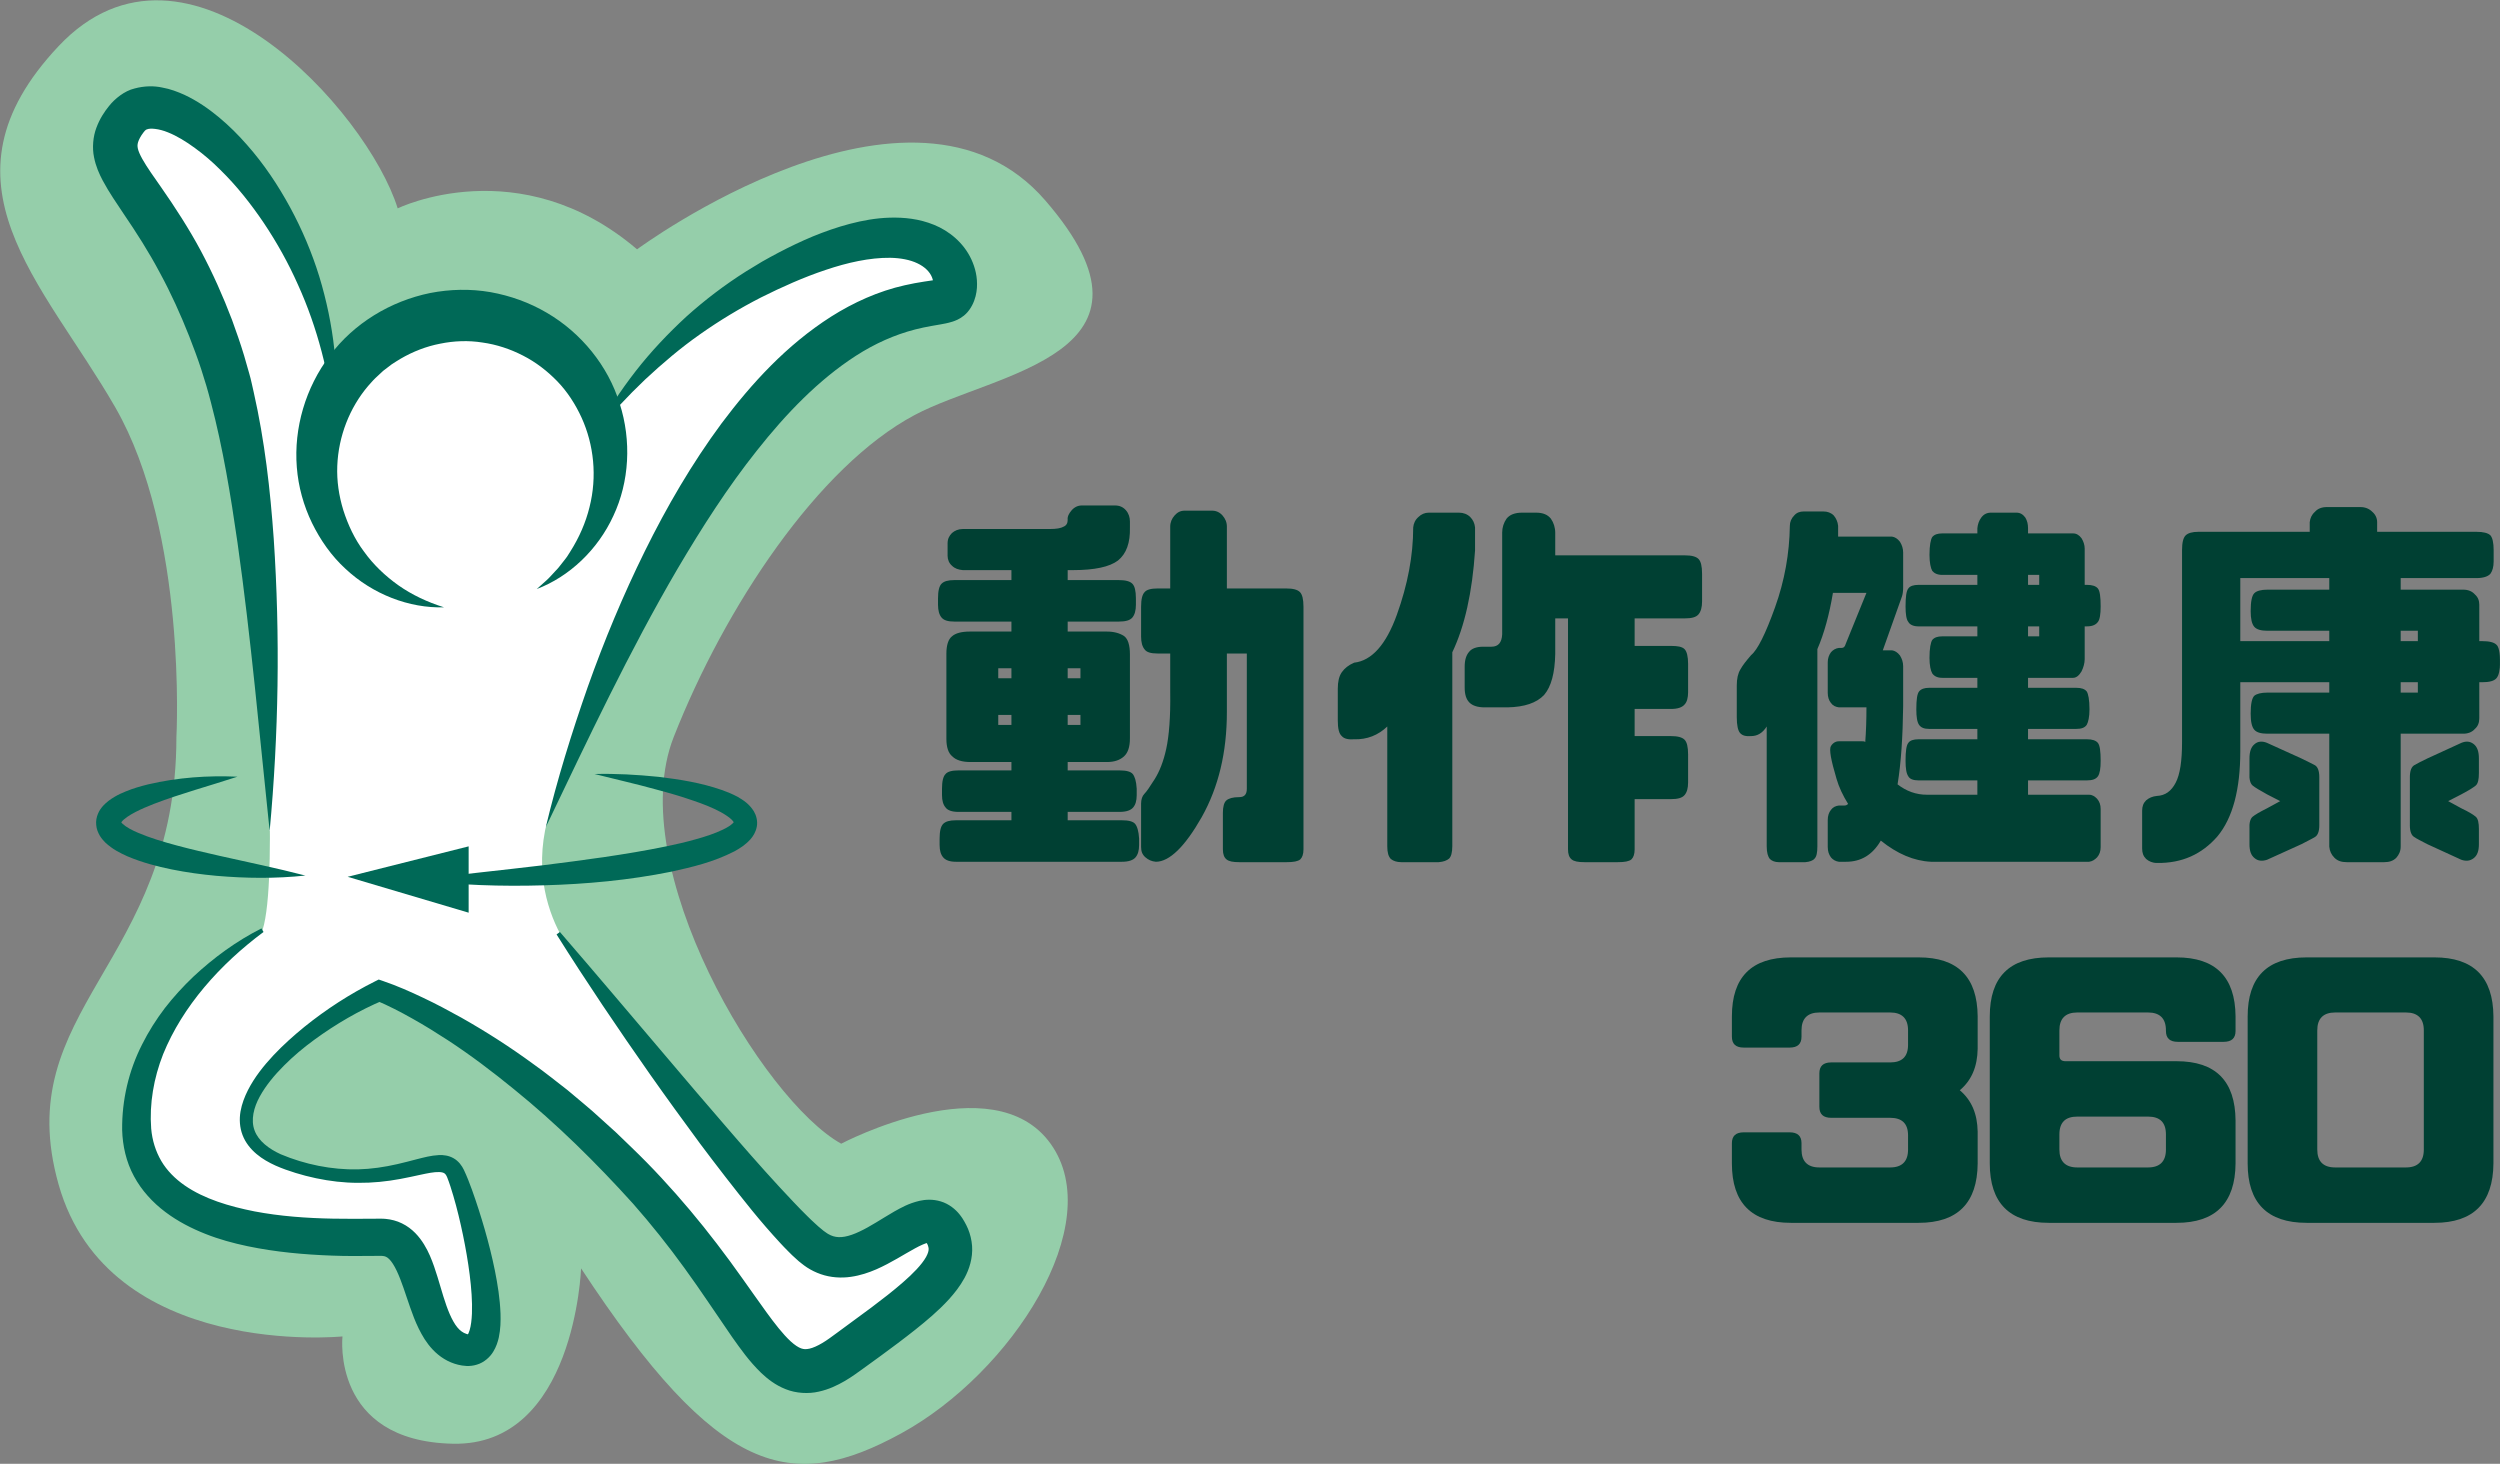 <?xml version="1.0" encoding="UTF-8" standalone="no"?>
<!DOCTYPE svg PUBLIC "-//W3C//DTD SVG 1.1//EN" "http://www.w3.org/Graphics/SVG/1.1/DTD/svg11.dtd">
<svg width="100%" height="100%" viewBox="0 0 7571 4433" version="1.1" xmlns="http://www.w3.org/2000/svg" xmlns:xlink="http://www.w3.org/1999/xlink" xml:space="preserve" xmlns:serif="http://www.serif.com/" style="fill-rule:evenodd;clip-rule:evenodd;stroke-linejoin:round;stroke-miterlimit:2;">
    <rect x="0" y="0" width="7571" height="4433" fill="#808080" stroke="none"/>
    <g transform="matrix(1,0,0,1,-25389.5,-5519.41)">
        <g id="Artboard10" transform="matrix(1,0,0,1,-1971.06,1600.49)">
            <rect x="27360.6" y="3918.92" width="7570.79" height="4432.38" style="fill:none;"/>
            <clipPath id="_clip1">
                <rect x="27360.6" y="3918.92" width="7570.79" height="4432.38"/>
            </clipPath>
            <g clip-path="url(#_clip1)">
                <g transform="matrix(8.333,0,0,8.333,27894.8,5937.02)">
                    <path d="M0,25.682C0,25.682 4.051,-48.51 -22.229,-94.167C-48.509,-139.824 -89.41,-175.969 -42.802,-225.43C3.806,-274.892 69.513,-201.651 80.414,-166.457C80.414,-166.457 124.606,-188.045 167.41,-151.569C167.41,-151.569 267.284,-225.43 315.794,-169.311C364.305,-113.191 297.461,-106.897 268.26,-91.339C233.126,-72.62 199.274,-21.513 180.726,25.682C162.178,72.877 213.066,157.647 241.602,173.466C241.602,173.466 296.771,144.331 317.697,173.466C338.623,202.602 303.429,256.82 263.479,278.697C223.529,300.574 197.105,294.867 147.064,218.772C147.064,218.772 144.822,283.453 100.471,282.502C56.121,281.55 60.356,243.503 60.356,243.503C60.356,243.503 -24.729,252.064 -42.802,188.334C-60.874,124.605 0,108.435 0,25.682" style="fill:#95ceaa;fill-rule:nonzero;"/>
                </g>
                <g transform="matrix(-5.237,6.482,6.482,5.237,29255.1,6131.73)">
                    <path d="M75.822,-106.92C75.822,-106.92 133.049,-54.181 143.157,-56.408C153.265,-58.635 75.822,39.55 75.822,39.55C75.822,39.55 70.819,-2.447 18.776,-8.026C-27.508,-12.986 75.822,-106.92 75.822,-106.92" style="fill:#fff;fill-rule:nonzero;"/>
                </g>
                <g transform="matrix(8.333,0,0,8.333,29013.3,4129.15)">
                    <path d="M0,275.387C74.389,66.435 140.987,89.813 147.135,82.981C153.606,75.792 142.821,42.764 80.988,75.119C54.019,89.231 33.983,108.669 18.005,131.973L-76.719,128.455C-76.719,52.071 -136.872,-1.398 -152.149,17.698C-167.426,36.794 -138.781,41.568 -117.776,105.271C-103.091,149.804 -100.539,231.592 -100.332,276.785" style="fill:#fff;fill-rule:nonzero;"/>
                </g>
                <g transform="matrix(8.333,0,0,8.333,28177.2,4178.65)">
                    <path d="M0,270.845C-3.715,235.664 -6.783,200.613 -11.687,166.046C-14.169,148.799 -16.989,131.596 -21.33,115.144C-21.899,113.105 -22.377,111.011 -23.012,109.019L-24.878,103.02C-26.184,99.007 -27.704,94.993 -29.237,91.043C-32.366,83.151 -35.836,75.435 -39.865,68.036C-43.811,60.568 -48.304,53.52 -53.216,46.314C-55.633,42.643 -58.219,39.016 -60.705,34.379C-61.917,32.047 -63.172,29.365 -63.834,25.94C-64.54,22.546 -64.196,18.452 -62.96,15.235C-61.758,11.997 -60.06,9.428 -58.367,7.349C-56.343,4.789 -52.778,1.851 -49.112,0.992C-45.517,0.012 -41.96,0 -39.073,0.64C-36.052,1.168 -33.493,2.182 -31.042,3.264C-26.226,5.512 -22.176,8.367 -18.444,11.447C-14.729,14.545 -11.365,17.89 -8.287,21.421C-2.069,28.439 3.06,36.165 7.442,44.211C11.809,52.267 15.371,60.696 18.045,69.362C23.319,86.698 25.473,104.88 23.614,122.515C21.707,104.921 17.385,87.921 10.279,72.282C6.8,64.446 2.63,56.969 -2.075,49.936C-6.799,42.923 -12.056,36.298 -17.959,30.529C-20.872,27.609 -23.975,24.936 -27.193,22.609C-30.385,20.272 -33.729,18.212 -36.989,16.924C-40.185,15.6 -43.432,15.32 -44.565,15.836C-44.686,15.918 -44.809,15.967 -44.952,15.988C-45.039,16.08 -45.101,16.176 -45.203,16.219C-45.327,16.22 -45.368,16.405 -45.456,16.498C-45.555,16.646 -45.596,16.54 -45.883,16.994C-46.932,18.352 -47.543,19.608 -47.827,20.511C-48.079,21.436 -48.077,21.884 -47.904,22.808C-47.716,23.716 -47.132,25.097 -46.266,26.631C-44.53,29.729 -41.967,33.274 -39.446,36.885C-34.366,44.175 -29.31,51.96 -24.982,60.045C-20.663,68.154 -16.92,76.541 -13.684,85.066C-12.127,89.361 -10.625,93.622 -9.302,98.012L-7.395,104.67C-6.733,106.887 -6.339,109.116 -5.801,111.338C-1.776,129.116 0.218,146.894 1.48,164.651C3.848,200.162 3.274,235.6 0,270.845" style="fill:#006957;fill-rule:nonzero;"/>
                </g>
                <g transform="matrix(8.333,0,0,8.333,29163.4,5771.99)">
                    <path d="M0,-65.167C4.256,-72.954 9.171,-80.42 14.674,-87.5C20.186,-94.575 26.399,-101.145 33.06,-107.291C39.79,-113.354 47.071,-118.872 54.777,-123.748C56.707,-124.959 58.668,-126.127 60.625,-127.299C62.599,-128.417 64.591,-129.514 66.613,-130.573C70.655,-132.69 74.798,-134.684 79.083,-136.47C83.385,-138.219 87.811,-139.796 92.45,-141.014C97.085,-142.235 101.926,-143.126 107.054,-143.277C112.16,-143.414 117.633,-142.895 123.095,-140.674C128.501,-138.494 133.854,-134.22 136.683,-128.082C138.086,-125.03 138.935,-121.626 138.688,-117.76C138.536,-115.821 138.13,-113.733 136.967,-111.467C136.678,-110.904 136.321,-110.327 135.917,-109.76C135.704,-109.472 135.47,-109.184 135.238,-108.905C135.163,-108.806 134.892,-108.522 134.674,-108.312C134.446,-108.091 134.209,-107.877 133.966,-107.673C132.151,-106.247 130.818,-105.837 129.855,-105.496C127.887,-104.881 126.709,-104.725 125.496,-104.49L122.227,-103.923C120.176,-103.556 118.239,-103.157 116.328,-102.67C108.739,-100.727 101.529,-97.468 94.731,-93.095C81.128,-84.334 69.294,-72.009 58.741,-58.663C48.108,-45.302 38.754,-30.686 29.911,-15.708C12.308,14.367 -2.694,46.246 -18.005,78.247C-13.882,60.97 -8.605,44.016 -2.729,27.219C3.22,10.452 10.09,-6.037 18.021,-22.115C25.961,-38.185 35.034,-53.83 45.886,-68.514C56.809,-83.072 69.488,-96.963 85.702,-107.312C93.78,-112.422 102.866,-116.567 112.474,-118.709C114.855,-119.257 117.256,-119.689 119.559,-120.045L122.826,-120.533C123.786,-120.673 124.795,-120.868 124.936,-120.917C125.022,-120.907 124.724,-120.932 123.78,-120.182C123.64,-120.07 123.505,-119.948 123.38,-119.819L123.109,-119.518C123.049,-119.454 122.995,-119.375 122.951,-119.306C122.864,-119.19 122.807,-119.076 122.772,-119.004C122.645,-118.694 122.751,-118.798 122.784,-119.054C122.876,-119.6 122.76,-120.643 122.352,-121.607C121.563,-123.599 119.717,-125.429 117.042,-126.692C114.369,-127.974 110.891,-128.617 107.197,-128.687C99.739,-128.778 91.569,-126.941 83.669,-124.267C75.728,-121.621 67.823,-118.081 60.188,-114.262C52.574,-110.364 45.209,-105.929 38.156,-100.959C31.078,-96.013 24.462,-90.38 18.067,-84.42C11.729,-78.402 5.766,-71.914 0,-65.167" style="fill:#006957;fill-rule:nonzero;"/>
                </g>
                <g transform="matrix(8.176,-1.612,-1.612,-8.176,28798,5760.68)">
                    <path d="M-10.859,2.445C-25.954,7.595 -38.58,19.441 -44.118,35.707C-53.599,63.557 -38.709,93.82 -10.859,103.302C16.991,112.784 47.255,97.894 56.737,70.044C66.219,42.193 51.329,11.93 23.478,2.448" style="fill:#fff;fill-rule:nonzero;"/>
                </g>
                <g transform="matrix(8.333,0,0,8.333,28705.3,4796.33)">
                    <path d="M0,115.425C-12.666,115.801 -25.922,110.699 -35.862,101.379C-40.897,96.762 -44.917,91.045 -47.977,84.786C-51.024,78.517 -52.961,71.585 -53.508,64.487C-54.633,50.287 -50.338,35.549 -41.505,23.927C-32.747,12.17 -19.425,4.133 -5.036,1.192C2.173,-0.212 9.639,-0.376 16.861,0.873C24.069,2.165 31.051,4.663 37.331,8.364C49.923,15.713 59.623,27.735 63.821,41.34C68.183,54.893 67.35,69.821 61.541,82.167C55.851,94.547 45.527,104.284 33.688,108.779C34.866,107.702 36.034,106.652 37.201,105.639C38.364,104.615 39.352,103.386 40.413,102.291C41.513,101.237 42.39,99.958 43.342,98.789C43.799,98.185 44.297,97.625 44.714,96.997L45.924,95.09C49.123,90.039 51.487,84.627 52.855,79.055C55.695,67.917 54.442,56.316 50.004,46.539C47.78,41.653 44.834,37.083 41.168,33.289C37.498,29.504 33.313,26.284 28.673,23.925C24.055,21.55 19.072,19.894 13.953,19.187C8.85,18.374 3.621,18.575 -1.401,19.606C-6.443,20.571 -11.293,22.466 -15.763,25.066C-16.847,25.767 -17.993,26.385 -19.048,27.131L-22.131,29.485L-24.971,32.132C-25.914,33.019 -26.71,34.048 -27.605,34.992C-34.333,42.913 -38.381,53.259 -38.803,64.047C-39.016,69.442 -38.219,74.9 -36.585,80.188C-34.898,85.445 -32.497,90.663 -29.041,95.235C-25.694,99.897 -21.425,103.99 -16.542,107.452C-11.638,110.899 -6.037,113.527 0,115.425" style="fill:#006957;fill-rule:nonzero;"/>
                </g>
                <g transform="matrix(8.333,0,0,8.333,28218.8,8193.52)">
                    <path d="M0,-179.949C0,-179.949 -54.044,-148.315 -53.385,-104.168C-52.726,-60.021 17.674,-63.322 35.523,-63.322C53.372,-63.322 48.007,-26.423 65.515,-22.469C83.023,-18.516 67.868,-74.523 62.596,-86.384C57.325,-98.244 39.208,-76.826 1.651,-90.004C-35.907,-103.183 4.606,-139.096 34.916,-152.934C34.916,-152.934 76.447,-138.444 125.865,-87.049C175.283,-35.654 175.596,0 203.93,-20.626C232.263,-41.251 248.723,-52.779 240.157,-65.957C231.591,-79.136 211.51,-46.836 193.72,-58.697C175.929,-70.557 99.885,-173.822 99.885,-173.822" style="fill:#fff;fill-rule:nonzero;"/>
                </g>
                <g transform="matrix(8.333,0,0,8.333,28158.6,8129.72)">
                    <path d="M0,-166.612C-15.788,-154.867 -29.378,-139.677 -36.479,-122.213C-39.914,-113.504 -41.51,-104.145 -40.826,-95.187C-40.46,-90.879 -39.193,-86.893 -37.16,-83.398C-35.102,-79.907 -32.153,-76.938 -28.633,-74.496C-21.544,-69.59 -12.485,-66.897 -3.29,-65.073C5.98,-63.308 15.615,-62.605 25.31,-62.431C30.171,-62.364 35.022,-62.347 40.014,-62.408L41.911,-62.421L42.945,-62.419C43.429,-62.399 43.897,-62.406 44.396,-62.344C46.352,-62.162 48.432,-61.647 50.31,-60.711C54.154,-58.844 56.687,-55.771 58.348,-53.06C60.054,-50.29 61.089,-47.6 61.998,-45.036C62.893,-42.468 63.615,-39.996 64.323,-37.617C65.713,-32.893 67.101,-28.382 68.992,-25.073C69.917,-23.418 70.94,-22.182 72.001,-21.429C72.534,-21.039 73.095,-20.756 73.738,-20.546C74.383,-20.336 74.561,-20.367 74.312,-20.29C74.055,-20.185 73.868,-19.874 74.12,-20.133C74.326,-20.379 74.655,-21.026 74.892,-21.846C75.404,-23.509 75.651,-25.716 75.746,-27.939C75.916,-32.45 75.523,-37.263 74.926,-42.043C74.323,-46.836 73.485,-51.653 72.496,-56.444C71.504,-61.233 70.364,-66.015 68.993,-70.685C68.315,-72.995 67.572,-75.378 66.757,-77.421C66.438,-78.204 66.116,-78.631 65.782,-78.874C65.452,-79.131 64.798,-79.334 63.86,-79.366C61.962,-79.432 59.535,-78.912 57.155,-78.407C54.746,-77.886 52.268,-77.329 49.756,-76.868C44.733,-75.924 39.557,-75.402 34.399,-75.448C29.237,-75.446 24.091,-76.059 19.073,-77.121C16.561,-77.647 14.08,-78.293 11.637,-79.049C9.21,-79.806 6.779,-80.641 4.351,-81.724C1.951,-82.819 -0.421,-84.129 -2.549,-85.931C-4.668,-87.708 -6.566,-90.03 -7.62,-92.81C-8.688,-95.581 -8.839,-98.631 -8.359,-101.404C-7.873,-104.19 -6.859,-106.749 -5.664,-109.135C-3.223,-113.898 0.05,-117.98 3.554,-121.74C7.078,-125.492 10.896,-128.898 14.844,-132.124C22.788,-138.526 31.356,-144.076 40.577,-148.691L41.867,-149.336L43.372,-148.82C48.602,-147.027 53.256,-144.966 58.005,-142.707C62.728,-140.481 67.316,-138.026 71.867,-135.497C80.924,-130.375 89.694,-124.751 98.075,-118.602C102.332,-115.608 106.351,-112.32 110.477,-109.15L116.447,-104.14C118.452,-102.485 120.399,-100.766 122.309,-99.006L128.089,-93.777L133.696,-88.369C137.434,-84.772 141.097,-81.054 144.639,-77.22C151.738,-69.573 158.456,-61.554 164.776,-53.284C171.126,-45.063 176.985,-36.422 182.814,-28.365C185.718,-24.401 188.703,-20.478 191.611,-17.812C193.05,-16.493 194.417,-15.61 195.407,-15.273C196.404,-14.941 197.092,-14.914 198.391,-15.178C199.653,-15.447 201.332,-16.196 203.064,-17.228C204.807,-18.251 206.536,-19.561 208.7,-21.145L220.923,-30.149C224.92,-33.153 228.846,-36.184 232.401,-39.298C235.927,-42.357 239.222,-45.697 240.784,-48.496C241.55,-49.887 241.746,-50.832 241.721,-51.5C241.685,-51.858 241.632,-52.239 241.442,-52.733C241.31,-52.988 241.239,-53.246 241.046,-53.544L240.793,-53.99C240.739,-54.06 240.71,-54.135 240.691,-54.151C240.571,-54.286 240.94,-53.926 241.449,-53.785C241.946,-53.65 242.052,-53.791 241.6,-53.703C240.712,-53.578 238.704,-52.706 236.741,-51.619C232.668,-49.411 228.156,-46.417 222.711,-44.015C219.972,-42.833 216.923,-41.78 213.464,-41.289C210.036,-40.782 206.103,-40.988 202.511,-42.255C200.72,-42.871 199.038,-43.713 197.527,-44.688C196.726,-45.172 196.162,-45.686 195.477,-46.193L194.515,-46.958L193.701,-47.692L192.09,-49.163L190.626,-50.622C189.627,-51.595 188.734,-52.571 187.815,-53.547C184.199,-57.463 180.801,-61.389 177.528,-65.407C171.012,-73.444 164.745,-81.573 158.593,-89.777C152.513,-98.035 146.488,-106.309 140.599,-114.679C128.843,-131.434 117.391,-148.379 106.5,-165.721L107.71,-166.611C121.091,-151.14 134.248,-135.522 147.459,-119.989C154.064,-112.224 160.632,-104.439 167.315,-96.774C173.936,-89.063 180.613,-81.411 187.44,-74.006C190.866,-70.33 194.265,-66.64 197.752,-63.229C198.621,-62.386 199.49,-61.517 200.359,-60.751L201.659,-59.565L202.925,-58.515L203.554,-57.992L204.115,-57.6C204.471,-57.37 204.864,-57.028 205.173,-56.877C205.821,-56.495 206.453,-56.22 207.083,-56.033C208.333,-55.659 209.641,-55.604 211.245,-55.891C212.836,-56.173 214.653,-56.813 216.56,-57.721C220.439,-59.512 224.431,-62.237 229.243,-65.033C231.733,-66.397 234.302,-67.94 238.418,-68.913C240.449,-69.362 243.192,-69.595 246.133,-68.693C249.104,-67.82 251.547,-65.773 252.999,-63.918C253.388,-63.445 253.701,-62.978 254.01,-62.525L254.733,-61.327C255.214,-60.541 255.632,-59.611 256.034,-58.712C256.812,-56.843 257.342,-54.714 257.507,-52.532C257.826,-48.077 256.437,-43.961 254.771,-40.894C253.072,-37.795 251.103,-35.344 249.121,-33.147C247.127,-30.962 245.098,-29.025 243.038,-27.215C238.923,-23.597 234.765,-20.387 230.615,-17.25C226.467,-14.127 222.319,-11.103 218.175,-8.125C216.211,-6.717 213.86,-4.943 211.19,-3.398C208.525,-1.866 205.537,-0.388 201.802,0.432C198.132,1.303 193.508,1.076 189.744,-0.465C185.955,-1.963 183.162,-4.204 180.88,-6.352C176.378,-10.729 173.345,-15.127 170.285,-19.421C164.333,-28.027 158.874,-36.378 152.971,-44.481C147.105,-52.58 140.9,-60.384 134.303,-67.867C120.935,-82.672 106.597,-96.856 91.037,-109.453C83.276,-115.783 75.284,-121.859 66.9,-127.336C62.701,-130.055 58.455,-132.714 54.095,-135.141C49.791,-137.58 45.217,-139.924 40.9,-141.734L43.694,-141.864C34.82,-138.133 26.311,-133.177 18.461,-127.442C14.528,-124.579 10.799,-121.441 7.401,-118.026C4.014,-114.618 0.896,-110.918 -1.337,-106.863C-3.572,-102.847 -4.684,-98.273 -3.242,-94.466C-1.838,-90.627 2.005,-87.775 6.225,-85.844C14.982,-82.148 24.802,-80.13 34.357,-80.343C39.163,-80.463 43.924,-81.168 48.65,-82.252C51.019,-82.789 53.379,-83.422 55.815,-84.057C58.279,-84.66 60.725,-85.378 63.821,-85.544C65.356,-85.589 67.265,-85.415 69.083,-84.373C70.908,-83.336 72.108,-81.646 72.809,-80.172C74,-77.656 74.875,-75.319 75.761,-72.902C77.482,-68.101 79.02,-63.281 80.425,-58.402C81.819,-53.521 83.068,-48.588 84.087,-43.552C85.09,-38.507 85.922,-33.397 86.129,-27.939C86.198,-25.191 86.175,-22.383 85.499,-19.2C85.129,-17.609 84.598,-15.883 83.457,-14.029C82.37,-12.211 80.196,-10.132 77.514,-9.371C74.864,-8.54 72.463,-8.93 70.722,-9.343C68.96,-9.772 67.208,-10.493 65.649,-11.455C62.484,-13.381 60.216,-16.058 58.545,-18.633C55.248,-23.874 53.719,-29.007 52.071,-33.739C50.506,-38.425 48.942,-43.013 47.031,-45.995C46.087,-47.489 45.163,-48.299 44.474,-48.588C44.117,-48.761 43.734,-48.838 43.215,-48.884C43.095,-48.906 42.938,-48.89 42.802,-48.904L41.968,-48.906L40.129,-48.893C35.159,-48.851 30.047,-48.791 24.949,-48.997C14.74,-49.369 4.439,-50.282 -5.84,-52.428C-10.972,-53.515 -16.116,-54.895 -21.14,-56.901C-26.16,-58.887 -31.114,-61.412 -35.659,-64.833C-40.186,-68.232 -44.29,-72.625 -47.088,-77.856C-49.927,-83.072 -51.212,-88.977 -51.375,-94.604C-51.509,-105.569 -48.953,-116.228 -44.169,-125.662C-41.815,-130.382 -39.001,-134.81 -35.868,-138.937C-32.69,-143.037 -29.202,-146.836 -25.502,-150.365C-18.029,-157.352 -9.787,-163.343 -0.746,-167.915L0,-166.612Z" style="fill:#006957;fill-rule:nonzero;"/>
                </g>
                <g transform="matrix(8.333,0,0,8.333,29160.9,6602.13)">
                    <path d="M0,-40.708C7.734,-40.909 15.445,-40.464 23.172,-39.687C30.883,-38.754 38.59,-37.576 46.297,-34.89C48.23,-34.206 50.169,-33.43 52.13,-32.352C54.045,-31.2 56.137,-29.98 57.914,-27.158C58.767,-25.734 59.374,-23.67 58.99,-21.586C58.614,-19.54 57.602,-18.04 56.663,-16.96C54.722,-14.828 52.758,-13.67 50.841,-12.593C43.149,-8.651 35.524,-6.888 27.836,-5.195C12.476,-2.092 -2.966,-0.69 -18.408,-0.253C-33.841,0.201 -49.284,-0.297 -64.612,-2.227C-49.292,-4.17 -34.083,-5.698 -18.95,-7.516C-3.845,-9.423 11.247,-11.367 25.931,-14.381C29.592,-15.139 33.228,-15.963 36.752,-16.972C40.267,-17.942 43.758,-19.08 46.73,-20.526C48.193,-21.219 49.562,-22.085 50.239,-22.77C50.579,-23.103 50.617,-23.292 50.609,-23.135C50.609,-22.942 50.728,-22.857 50.645,-23.092C50.471,-23.608 49.344,-24.723 48.025,-25.561C46.703,-26.462 45.15,-27.292 43.533,-28.043C40.286,-29.562 36.753,-30.764 33.196,-31.931C29.634,-33.11 25.989,-34.146 22.312,-35.106C14.975,-37.147 7.493,-38.802 0,-40.708" style="fill:#006957;fill-rule:nonzero;"/>
                </g>
                <g transform="matrix(8.333,0,0,8.333,28285.4,6276.57)">
                    <path d="M0,35.269C-10.783,36.411 -21.579,36.298 -32.359,35.361C-37.75,34.868 -43.134,34.134 -48.509,33.052C-53.89,31.96 -59.24,30.568 -64.631,28.295C-67.312,27.079 -70.033,25.781 -72.793,23.195C-73.473,22.516 -74.154,21.711 -74.76,20.704C-75.347,19.664 -75.894,18.412 -76.01,16.943C-76.198,15.506 -75.885,13.988 -75.38,12.811C-74.879,11.576 -74.188,10.692 -73.506,9.911C-72.124,8.421 -70.715,7.474 -69.343,6.655C-67.969,5.837 -66.598,5.219 -65.239,4.673C-62.524,3.556 -59.823,2.792 -57.122,2.124C-46.328,-0.393 -35.531,-1.142 -24.696,-0.661C-34.974,2.717 -45.3,5.485 -54.933,9.173C-57.316,10.104 -59.666,11.09 -61.798,12.201C-63.892,13.283 -65.954,14.644 -66.772,15.736C-67.159,16.305 -66.995,16.305 -66.957,15.974C-67,15.681 -66.946,16.025 -66.337,16.541C-65.187,17.61 -63.073,18.778 -60.888,19.689C-56.461,21.602 -51.486,23.064 -46.492,24.402C-41.482,25.747 -36.364,26.922 -31.222,28.094C-20.923,30.428 -10.487,32.538 0,35.269" style="fill:#006957;fill-rule:nonzero;"/>
                </g>
                <g transform="matrix(8.333,0,0,8.333,28779.8,6682.91)">
                    <path d="M0,-24.107L-43.971,-13.042L0,0L0,-24.107Z" style="fill:#006957;fill-rule:nonzero;"/>
                </g>
                <g transform="matrix(8.333,0,0,8.333,26672.6,1910.67)">
                    <path d="M429.398,466.896L450.133,466.896L450.133,470.521L435.053,470.521C432.008,470.521 429.833,471.101 428.528,472.261C427.223,473.276 426.498,475.451 426.498,478.496L426.498,509.526C426.498,512.571 427.223,514.746 428.673,515.906C429.978,517.211 432.153,517.936 435.198,517.936L450.133,517.936L450.133,520.981L430.848,520.981C428.528,520.981 426.933,521.416 426.208,522.286C425.338,523.156 424.903,524.896 424.903,527.651L424.903,529.971C424.903,532.001 425.338,533.451 426.208,534.466C426.933,535.481 428.528,536.061 430.848,536.061L450.133,536.061L450.133,539.106L429.978,539.106C427.658,539.106 426.208,539.541 425.338,540.411C424.468,541.281 424.033,543.021 424.033,545.776L424.033,548.096C424.033,550.126 424.468,551.576 425.338,552.591C426.208,553.606 427.658,554.186 429.978,554.186L490.298,554.186C492.763,554.186 494.358,553.606 495.228,552.591C496.098,551.576 496.533,550.126 496.533,548.096L496.533,545.776C496.388,543.021 495.808,541.281 495.083,540.411C494.358,539.541 492.763,539.106 490.298,539.106L470.578,539.106L470.578,536.061L489.428,536.061C491.893,536.061 493.488,535.481 494.358,534.466C495.228,533.451 495.663,532.001 495.663,529.971L495.663,527.651C495.518,524.896 494.938,523.156 494.213,522.286C493.488,521.416 491.893,520.981 489.428,520.981L470.578,520.981L470.578,517.936L484.933,517.936C487.543,517.936 489.573,517.211 491.023,515.906C492.473,514.601 493.198,512.426 493.198,509.381L493.198,478.786C493.198,475.451 492.473,473.131 491.023,472.116C489.428,471.101 487.398,470.521 484.788,470.521L470.578,470.521L470.578,466.896L489.138,466.896C491.603,466.896 493.198,466.461 494.068,465.446C494.938,464.431 495.373,462.836 495.373,460.806L495.373,458.486C495.373,455.731 494.938,453.991 494.068,453.121C493.198,452.251 491.603,451.816 489.138,451.816L470.578,451.816L470.578,448.191L472.608,448.191C480.293,448.191 485.803,447.031 488.848,444.711C491.893,442.246 493.343,438.331 493.198,432.676L493.198,430.501C493.198,429.051 492.763,427.601 491.748,426.441C490.733,425.281 489.428,424.701 487.833,424.701L475.653,424.701C474.348,424.701 473.043,425.281 472.028,426.441C471.013,427.601 470.433,428.761 470.578,429.921C470.578,431.081 470.143,431.951 469.128,432.386C468.113,432.966 466.518,433.256 464.053,433.256L432.443,433.256C430.848,433.256 429.543,433.836 428.528,434.706C427.513,435.721 426.933,436.881 426.933,438.476L426.933,442.971C426.933,444.421 427.513,445.726 428.528,446.596C429.543,447.611 430.848,448.046 432.443,448.191L450.133,448.191L450.133,451.816L429.398,451.816C427.078,451.816 425.628,452.251 424.758,453.121C423.888,453.991 423.453,455.731 423.453,458.486L423.453,460.806C423.453,462.836 423.888,464.431 424.758,465.446C425.628,466.461 427.078,466.896 429.398,466.896ZM445.348,483.861L450.133,483.861L450.133,487.486L445.348,487.486L445.348,483.861ZM445.348,500.826L450.133,500.826L450.133,504.451L445.348,504.451L445.348,500.826ZM475.218,487.486L470.578,487.486L470.578,483.861L475.218,483.861L475.218,487.486ZM475.218,504.451L470.578,504.451L470.578,500.826L475.218,500.826L475.218,504.451ZM513.063,426.586C511.613,426.586 510.453,427.166 509.438,428.326C508.423,429.486 507.843,430.791 507.843,432.386L507.843,454.861L503.203,454.861C500.883,454.861 499.288,455.296 498.563,456.166C497.693,457.036 497.258,458.776 497.258,461.531L497.258,472.406C497.258,474.436 497.693,476.031 498.563,477.046C499.288,478.061 500.883,478.496 503.203,478.496L507.843,478.496L507.843,492.561C507.988,501.551 507.408,508.511 506.393,513.151C505.378,517.791 503.928,521.416 502.188,524.171C500.448,526.926 499.288,528.666 498.418,529.536C497.693,530.261 497.258,531.566 497.258,533.016L497.258,548.821C497.258,550.416 497.693,551.576 498.853,552.591C499.868,553.461 501.028,554.041 502.623,554.186C507.553,554.186 513.208,548.676 519.298,537.946C525.388,527.071 528.433,514.456 528.433,499.811L528.433,478.496L535.683,478.496L535.683,527.651C535.683,529.681 534.813,530.696 532.928,530.696C530.608,530.696 529.158,531.131 528.288,531.856C527.418,532.581 526.983,534.176 526.983,536.351L526.983,549.691C526.983,551.431 527.418,552.591 528.288,553.316C529.158,554.041 530.608,554.331 532.928,554.331L550.183,554.331C552.648,554.331 554.243,554.041 555.113,553.316C555.838,552.591 556.273,551.431 556.273,549.691L556.273,461.531C556.273,458.776 555.838,457.036 554.968,456.166C554.098,455.296 552.503,454.861 550.038,454.861L528.433,454.861L528.433,432.386C528.433,430.791 527.853,429.486 526.838,428.326C525.823,427.166 524.518,426.586 523.068,426.586L513.063,426.586Z" style="fill:#004033;fill-rule:nonzero;"/>
                    <path d="M618.623,441.086L618.623,432.676C618.478,431.226 617.898,429.921 616.883,428.906C615.868,427.891 614.418,427.311 612.823,427.311L601.803,427.311C600.353,427.311 599.048,427.891 598.033,428.906C596.873,429.921 596.293,431.226 596.148,432.676C596.148,442.971 594.118,453.556 590.203,464.431C586.288,475.306 581.068,481.106 574.688,481.831C572.658,482.701 571.208,483.861 570.193,485.311C569.178,486.761 568.743,488.791 568.743,491.256L568.743,502.856C568.743,505.756 569.178,507.641 570.193,508.511C571.063,509.526 572.658,509.816 574.688,509.671C579.328,509.816 583.388,508.221 586.723,505.031L586.723,548.531C586.723,550.851 587.158,552.301 588.028,553.171C588.898,553.896 590.203,554.331 591.798,554.331L605.428,554.331C607.168,554.186 608.328,553.751 609.198,553.026C609.923,552.301 610.358,550.851 610.358,548.531L610.358,478.061C614.853,468.636 617.608,456.311 618.623,441.086ZM670.533,554.331C672.998,554.331 674.593,554.041 675.463,553.316C676.188,552.591 676.623,551.431 676.623,549.691L676.623,531.421L689.818,531.421C692.283,531.421 693.878,530.986 694.748,529.971C695.618,528.956 696.053,527.506 696.053,525.331L696.053,515.181C696.053,512.426 695.618,510.686 694.748,509.816C693.878,508.946 692.283,508.511 689.818,508.511L676.623,508.511L676.623,498.651L689.818,498.651C692.283,498.651 693.878,498.071 694.748,497.056C695.618,496.186 696.053,494.591 696.053,492.561L696.053,482.266C696.053,479.656 695.618,477.771 694.748,476.901C693.878,476.031 692.283,475.741 689.818,475.741L676.623,475.741L676.623,465.736L694.893,465.736C697.358,465.736 698.953,465.301 699.823,464.286C700.693,463.271 701.128,461.676 701.128,459.646L701.128,449.496C701.128,446.741 700.693,445.001 699.823,444.131C698.953,443.261 697.358,442.826 694.893,442.826L647.768,442.826L647.768,434.706C647.768,432.676 647.188,430.936 646.173,429.486C645.013,428.036 643.273,427.311 640.808,427.311L635.733,427.311C633.123,427.311 631.238,428.036 630.078,429.486C629.063,430.936 628.483,432.676 628.483,434.561L628.483,471.536C628.338,474.581 627.033,476.031 624.568,476.031L621.523,476.031C619.058,476.031 617.318,476.756 616.448,477.916C615.433,479.076 614.853,480.816 614.853,483.281L614.853,490.821C614.853,493.431 615.433,495.171 616.593,496.331C617.753,497.491 619.638,498.071 622.103,498.071L630.513,498.071C636.603,497.926 640.953,496.476 643.708,493.576C646.318,490.531 647.623,485.601 647.768,478.641L647.768,465.736L652.408,465.736L652.408,549.691C652.408,551.431 652.843,552.591 653.713,553.316C654.583,554.041 656.033,554.331 658.353,554.331L670.533,554.331Z" style="fill:#004033;fill-rule:nonzero;"/>
                    <path d="M823.653,449.931L823.653,453.556L819.593,453.556L819.593,449.931L823.653,449.931ZM823.653,468.636L823.653,472.261L819.593,472.261L819.593,468.636L823.653,468.636ZM770.148,436.011L750.573,436.011L750.573,432.096C750.428,430.646 749.848,429.341 748.978,428.326C747.963,427.311 746.658,426.876 745.208,426.876L738.103,426.876C736.653,426.876 735.493,427.311 734.623,428.326C733.608,429.341 733.028,430.646 733.028,432.096C732.883,442.101 731.143,451.961 727.663,461.676C724.183,471.391 721.283,477.191 718.963,479.076C717.223,481.106 715.918,482.701 715.048,484.296C714.178,485.746 713.743,487.631 713.743,490.096L713.743,501.696C713.743,504.596 714.178,506.481 714.903,507.351C715.773,508.366 717.078,508.656 718.963,508.511C721.283,508.511 723.168,507.351 724.618,505.031L724.618,548.531C724.618,550.851 725.053,552.301 725.778,553.171C726.503,553.896 727.663,554.331 728.968,554.331L738.683,554.331C740.278,554.186 741.438,553.751 742.018,553.026C742.743,552.301 743.033,550.851 743.033,548.531L743.033,476.901C745.498,471.246 747.383,464.286 748.688,456.456L760.868,456.456L753.328,475.016C753.038,476.031 752.603,476.466 751.878,476.466L750.863,476.466C749.703,476.611 748.688,477.191 747.963,478.061C747.238,479.076 746.803,480.236 746.803,481.686L746.803,492.851C746.803,494.301 747.238,495.606 747.963,496.476C748.688,497.491 749.703,497.926 750.863,498.071L760.868,498.071C760.868,502.711 760.723,506.916 760.433,510.686C760.143,510.396 759.853,510.396 759.273,510.396L750.863,510.396C749.703,510.396 748.688,510.976 747.963,512.136C747.238,513.296 747.963,517.211 749.993,524.026C750.863,527.071 752.313,530.116 754.198,533.161C753.763,533.596 753.328,533.741 752.893,533.741L750.863,533.741C749.703,533.886 748.688,534.321 747.963,535.336C747.238,536.206 746.803,537.511 746.803,538.961L746.803,548.821C746.803,550.416 747.238,551.576 747.963,552.591C748.688,553.461 749.703,554.041 750.863,554.186L753.473,554.186C758.838,554.186 763.043,551.721 766.088,546.501C772.033,551.286 778.123,553.896 784.358,554.186L841.778,554.186C842.938,554.041 843.808,553.461 844.678,552.591C845.548,551.576 845.983,550.416 845.983,548.821L845.983,535.046C845.983,533.451 845.548,532.291 844.678,531.276C843.808,530.406 842.938,529.826 841.778,529.826L819.593,529.826L819.593,524.606L841.053,524.606C842.938,524.606 844.243,524.171 844.968,523.156C845.693,522.141 845.983,520.256 845.983,517.501C845.983,514.021 845.693,511.846 844.968,510.976C844.243,510.106 842.938,509.671 841.053,509.671L819.593,509.671L819.593,505.901L837.138,505.901C839.023,505.901 840.183,505.466 840.908,504.451C841.488,503.436 841.923,501.551 841.923,498.796C841.923,495.316 841.488,493.141 840.908,492.271C840.183,491.401 839.023,490.966 837.138,490.966L819.593,490.966L819.593,487.341L835.978,487.341C837.138,487.341 838.153,486.471 839.023,485.021C839.748,483.571 840.183,481.976 840.183,480.526L840.183,468.636L841.053,468.636C842.938,468.636 844.243,468.056 844.968,467.041C845.693,466.171 845.983,464.141 845.983,461.386C845.983,457.906 845.693,455.731 844.968,454.861C844.243,453.991 842.938,453.556 841.053,453.556L840.183,453.556L840.183,440.361C840.183,439.056 839.748,437.751 839.023,436.591C838.153,435.431 837.138,434.851 835.978,434.851L819.593,434.851L819.593,432.966C819.593,431.516 819.303,430.211 818.578,429.051C817.708,427.891 816.693,427.311 815.388,427.311L806.108,427.311C804.658,427.311 803.498,427.891 802.628,429.051C801.758,430.211 801.323,431.516 801.178,432.966L801.178,434.851L788.418,434.851C786.678,434.851 785.518,435.286 784.793,436.156C784.213,437.026 783.778,439.201 783.778,442.681C783.778,445.436 784.213,447.466 784.793,448.481C785.518,449.351 786.678,449.931 788.418,449.931L801.178,449.931L801.178,453.556L779.718,453.556C777.978,453.556 776.673,453.991 776.093,454.861C775.368,455.731 775.078,457.906 775.078,461.386C775.078,464.141 775.368,466.171 776.093,467.041C776.673,468.056 777.978,468.636 779.718,468.636L801.178,468.636L801.178,472.261L788.418,472.261C786.678,472.261 785.518,472.696 784.793,473.566C784.213,474.436 783.778,476.611 783.778,480.091C783.778,482.846 784.213,484.731 784.793,485.746C785.518,486.761 786.678,487.341 788.418,487.341L801.178,487.341L801.178,490.966L783.633,490.966C781.893,490.966 780.733,491.401 780.008,492.271C779.283,493.141 778.993,495.316 778.993,498.796C778.993,501.551 779.283,503.436 780.008,504.451C780.733,505.466 781.893,505.901 783.633,505.901L801.178,505.901L801.178,509.671L779.718,509.671C777.978,509.671 776.673,510.106 776.093,510.976C775.368,511.846 775.078,514.021 775.078,517.501C775.078,520.256 775.368,522.141 776.093,523.156C776.673,524.171 777.978,524.606 779.718,524.606L801.178,524.606L801.178,529.826L782.908,529.826C778.848,529.826 775.368,528.521 772.178,526.056C773.483,518.081 774.063,508.511 774.208,497.636L774.208,483.136C774.208,481.686 773.773,480.381 773.048,479.221C772.178,478.061 771.163,477.481 770.148,477.336L766.813,477.336L773.773,457.761C774.063,456.891 774.208,455.731 774.208,454.426L774.208,441.811C774.208,440.361 773.773,439.056 773.048,437.896C772.178,436.736 771.163,436.156 770.148,436.011Z" style="fill:#004033;fill-rule:nonzero;"/>
                    <path d="M896.733,514.021L896.733,488.936L929.068,488.936L929.068,492.706L906.593,492.706C904.273,492.706 902.678,493.141 901.808,493.866C900.938,494.736 900.503,496.911 900.503,500.391C900.503,503.291 900.938,505.176 901.808,506.191C902.678,507.206 904.273,507.641 906.593,507.641L929.068,507.641L929.068,548.676C929.213,550.271 929.793,551.576 930.953,552.736C932.113,553.896 933.563,554.331 935.448,554.331L949.078,554.331C950.818,554.331 952.268,553.896 953.428,552.736C954.443,551.576 955.023,550.271 955.023,548.676L955.023,507.641L977.788,507.641C979.528,507.641 980.978,507.061 981.993,505.901C983.153,504.886 983.588,503.581 983.588,501.986L983.588,488.936L984.603,488.936C987.213,488.936 988.953,488.501 989.823,487.486C990.693,486.471 991.128,484.586 991.128,481.686C991.128,478.206 990.693,476.031 989.823,475.306C988.953,474.436 987.213,474.001 984.603,474.001L983.588,474.001L983.588,460.806C983.588,459.356 983.153,458.051 981.993,457.036C980.978,455.876 979.528,455.296 977.788,455.296L955.023,455.296L955.023,451.091L982.573,451.091C985.038,451.091 986.778,450.511 987.648,449.496C988.373,448.481 988.808,447.031 988.808,445.001L988.808,440.941C988.808,438.186 988.373,436.446 987.648,435.576C986.778,434.706 985.038,434.271 982.573,434.271L946.468,434.271L946.468,430.791C946.468,429.341 945.888,428.036 944.728,427.021C943.568,425.861 942.118,425.281 940.378,425.281L928.198,425.281C926.313,425.281 924.863,425.861 923.848,427.021C922.688,428.036 922.108,429.341 921.963,430.791L921.963,434.271L881.508,434.271C879.333,434.271 877.738,434.706 876.868,435.576C875.998,436.446 875.563,438.186 875.563,440.941L875.563,510.686C875.563,517.501 874.838,522.431 873.243,525.476C871.648,528.521 869.473,530.116 866.428,530.261C864.833,530.406 863.528,530.986 862.513,531.856C861.498,532.871 861.063,534.031 861.063,535.626L861.063,549.401C861.063,550.996 861.498,552.156 862.513,553.171C863.528,554.041 864.833,554.621 866.428,554.621C875.563,554.766 882.813,551.431 888.468,544.906C893.978,538.236 896.733,527.941 896.733,514.021ZM961.258,470.231L961.258,474.001L955.023,474.001L955.023,470.231L961.258,470.231ZM961.258,488.936L961.258,492.706L955.023,492.706L955.023,488.936L961.258,488.936ZM906.448,553.461L918.918,547.806C921.093,546.646 922.688,545.921 923.848,545.196C924.863,544.616 925.443,543.166 925.443,540.991L925.443,523.446C925.443,521.126 924.863,519.676 923.848,519.096C922.688,518.516 921.093,517.646 918.918,516.631L906.448,510.976C904.708,510.251 903.113,510.396 901.953,511.411C900.648,512.426 900.068,514.166 900.068,516.631L900.068,521.996C899.923,524.171 900.358,525.766 901.228,526.491C902.098,527.216 903.838,528.231 906.448,529.681L911.233,532.146L906.448,534.756C903.838,536.061 902.098,537.076 901.228,537.801C900.358,538.526 899.923,540.121 900.068,542.296L900.068,547.806C900.068,550.271 900.648,551.866 901.953,552.881C903.113,553.896 904.708,554.041 906.448,553.461ZM977.063,553.461C978.803,554.041 980.253,553.896 981.558,552.881C982.863,551.866 983.443,550.271 983.443,547.806L983.443,542.296C983.443,540.121 983.153,538.526 982.283,537.801C981.413,537.076 979.818,536.061 977.063,534.756L972.278,532.146L977.063,529.681C979.818,528.231 981.413,527.216 982.283,526.491C983.153,525.766 983.443,524.171 983.443,521.996L983.443,516.631C983.443,514.166 982.863,512.426 981.558,511.411C980.253,510.396 978.803,510.251 977.063,510.976L964.738,516.631C962.563,517.646 960.968,518.516 959.953,519.096C958.938,519.676 958.358,521.126 958.358,523.446L958.358,540.991C958.358,543.166 958.938,544.616 959.953,545.196C960.968,545.921 962.563,546.646 964.738,547.806L977.063,553.461ZM896.733,451.091L929.068,451.091L929.068,455.296L906.593,455.296C904.273,455.296 902.678,455.731 901.808,456.601C900.938,457.471 900.503,459.646 900.503,463.126C900.503,465.881 900.938,467.766 901.808,468.781C902.678,469.796 904.273,470.231 906.593,470.231L929.068,470.231L929.068,474.001L896.733,474.001L896.733,451.091Z" style="fill:#004033;fill-rule:nonzero;"/>
                    <path d="M737.268,617.756L737.268,615.446C737.268,611.156 739.468,608.956 743.758,608.956L769.498,608.956C773.788,608.956 775.988,611.156 775.988,615.446L775.988,620.726C775.988,625.016 773.788,627.106 769.498,627.106L748.048,627.106C745.188,627.106 743.758,628.426 743.758,631.066L743.758,643.276C743.758,645.916 745.188,647.236 748.048,647.236L769.498,647.236C773.788,647.236 775.988,649.326 775.988,653.616L775.988,658.786C775.988,663.076 773.788,665.276 769.498,665.276L743.758,665.276C739.468,665.276 737.268,663.076 737.268,658.786L737.268,656.476C737.268,653.836 735.838,652.516 732.978,652.516L716.258,652.516C713.398,652.516 711.968,653.836 711.968,656.476L711.968,663.846C711.968,678.146 719.118,685.406 733.418,685.406L779.838,685.406C794.028,685.406 801.178,678.146 801.288,663.846L801.288,652.296C801.178,645.806 799.088,640.856 794.798,637.226C799.088,633.596 801.178,628.646 801.288,622.156L801.288,610.386C801.178,596.086 794.028,588.936 779.838,588.936L733.418,588.936C719.118,588.936 711.968,596.086 711.968,610.386L711.968,617.756C711.968,620.396 713.398,621.716 716.258,621.716L732.978,621.716C735.838,621.716 737.268,620.396 737.268,617.756Z" style="fill:#004033;fill-rule:nonzero;"/>
                    <path d="M830.988,658.786L830.988,653.286C830.988,648.886 833.188,646.796 837.478,646.796L863.218,646.796C867.508,646.796 869.708,648.886 869.708,653.286L869.708,658.786C869.708,663.076 867.508,665.276 863.218,665.276L837.478,665.276C833.188,665.276 830.988,663.076 830.988,658.786ZM805.688,610.386L805.688,663.846C805.688,678.146 812.838,685.406 827.138,685.406L873.558,685.406C887.748,685.406 894.898,678.146 895.008,663.846L895.008,648.226C894.898,633.816 887.748,626.666 873.558,626.666L833.188,626.666C831.758,626.666 830.988,626.006 830.988,624.576L830.988,615.446C830.988,611.156 833.188,608.956 837.478,608.956L863.218,608.956C867.508,608.956 869.708,611.156 869.708,615.446L869.708,615.666C869.708,618.306 871.138,619.626 873.998,619.626L890.718,619.626C893.578,619.626 895.008,618.306 895.008,615.666L895.008,610.386C894.898,596.086 887.748,588.936 873.558,588.936L827.138,588.936C812.838,588.936 805.688,596.086 805.688,610.386Z" style="fill:#004033;fill-rule:nonzero;"/>
                    <path d="M963.428,658.786C963.428,663.076 961.228,665.276 956.938,665.276L931.198,665.276C926.908,665.276 924.708,663.076 924.708,658.786L924.708,615.446C924.708,611.156 926.908,608.956 931.198,608.956L956.938,608.956C961.228,608.956 963.428,611.156 963.428,615.446L963.428,658.786ZM899.408,663.846C899.408,678.146 906.558,685.406 920.858,685.406L967.278,685.406C981.468,685.406 988.618,678.146 988.728,663.846L988.728,610.386C988.618,596.086 981.468,588.936 967.278,588.936L920.858,588.936C906.558,588.936 899.408,596.086 899.408,610.386L899.408,663.846Z" style="fill:#004033;fill-rule:nonzero;"/>
                </g>
            </g>
        </g>
    </g>
</svg>
